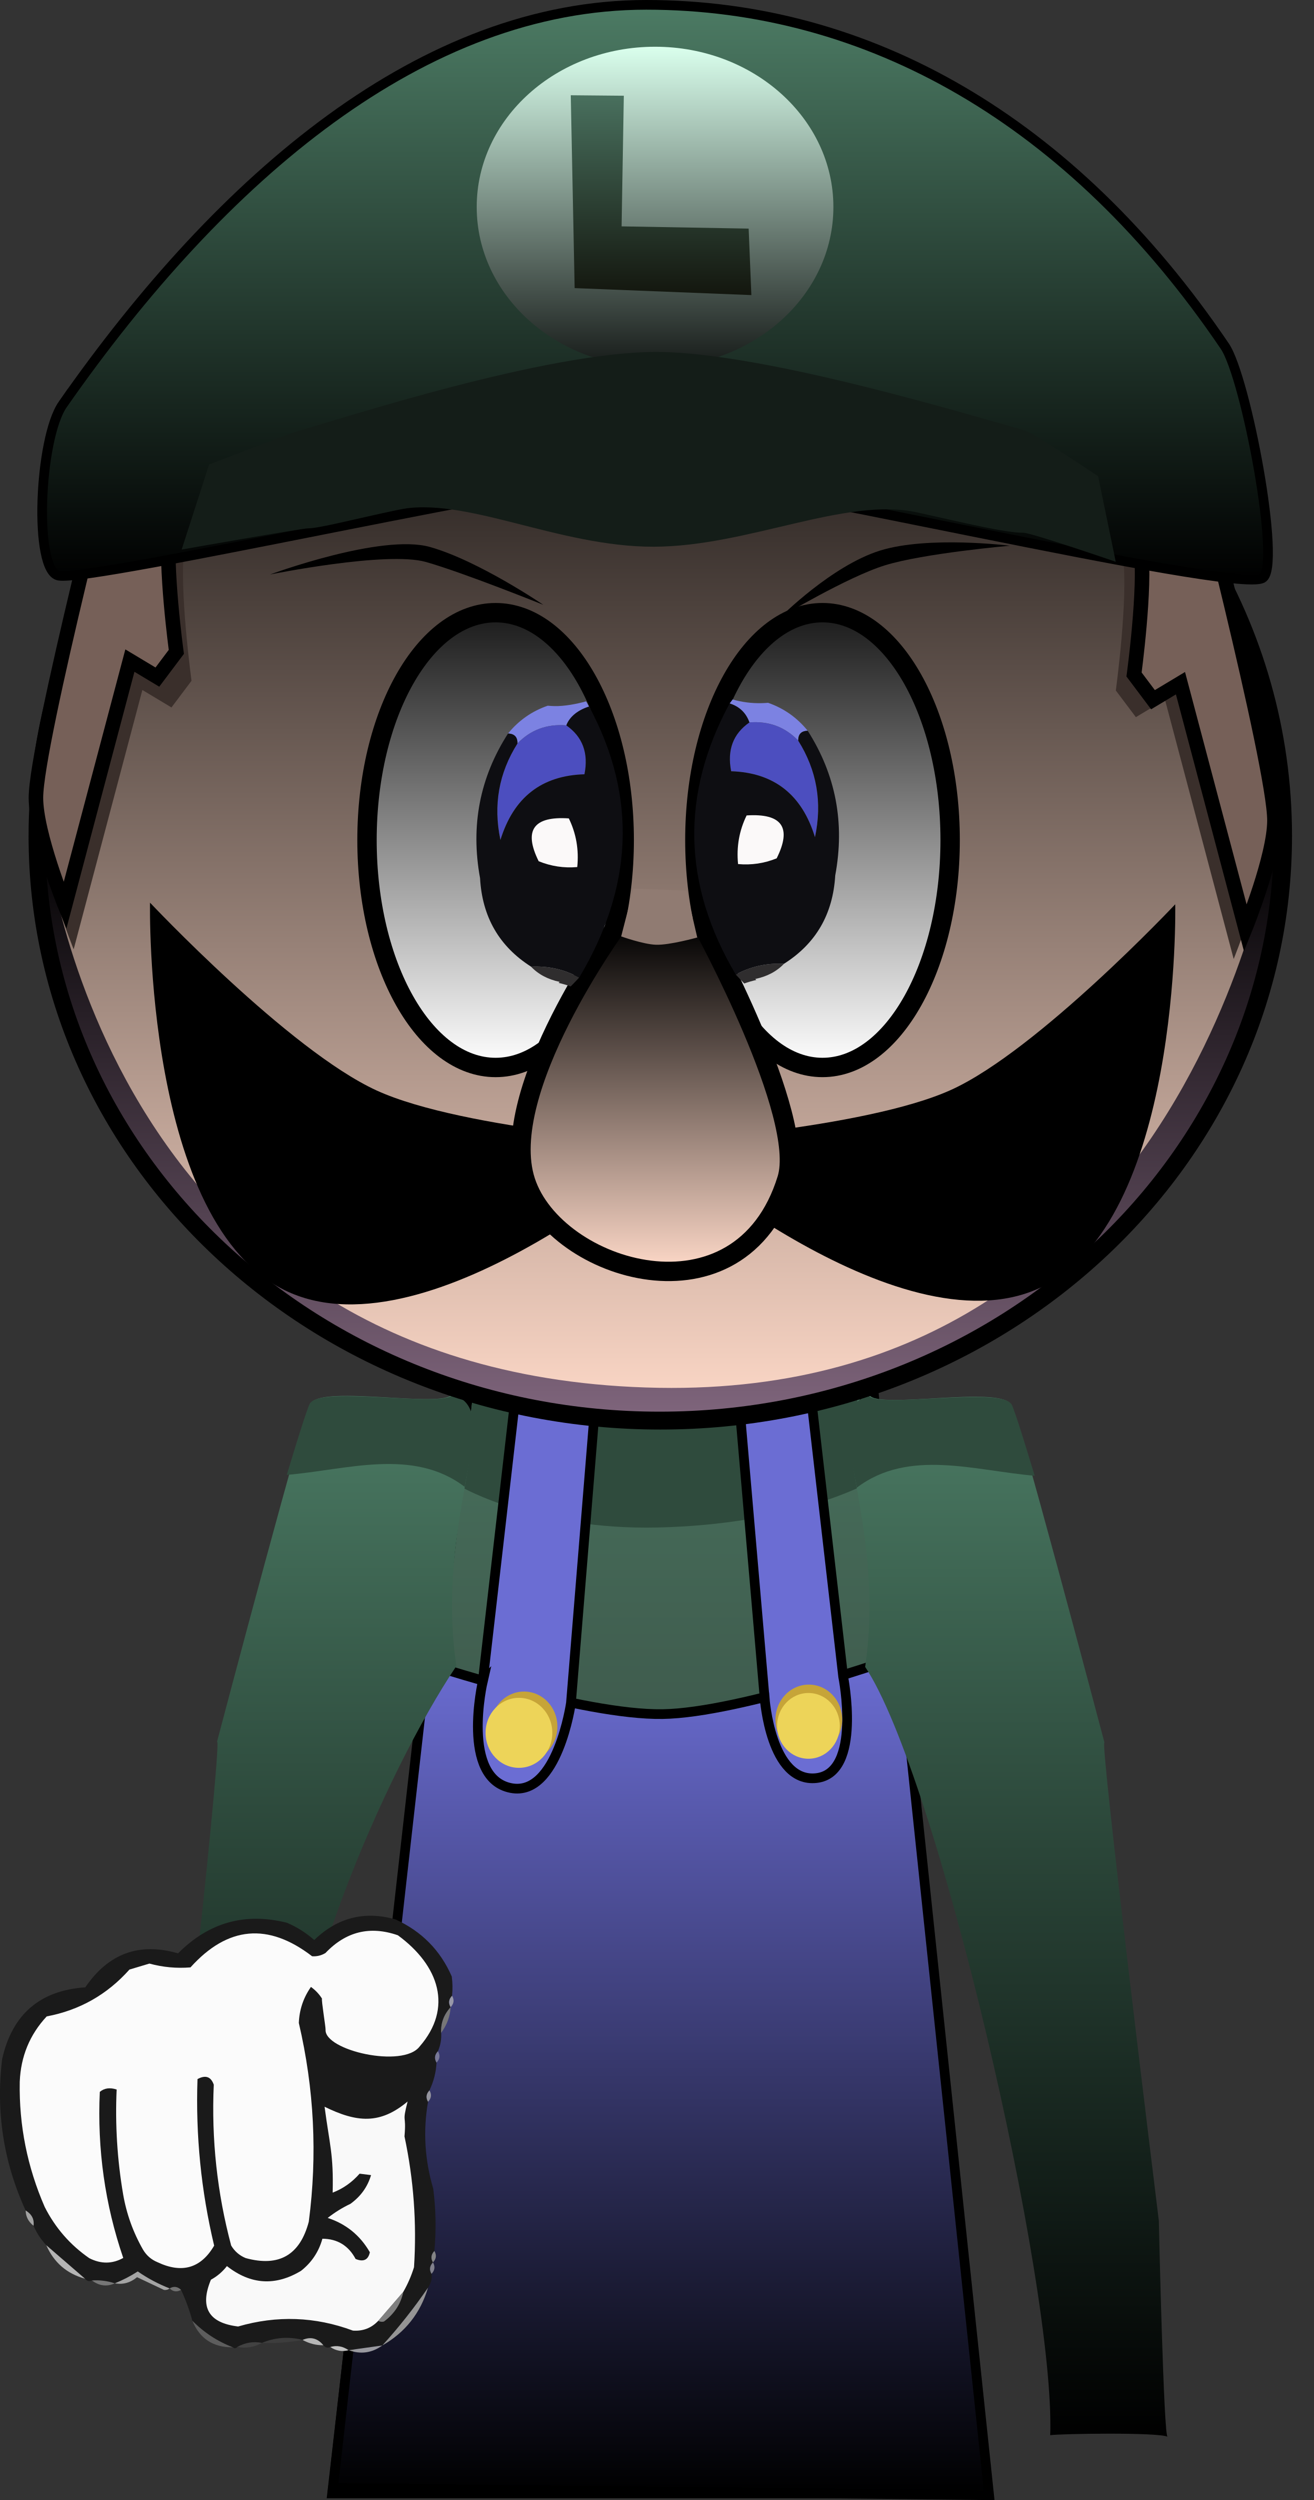 <svg version="1.1" xmlns="http://www.w3.org/2000/svg" xmlns:xlink="http://www.w3.org/1999/xlink" width="135.695" height="258.162" viewBox="0,0,135.695,258.162"><rect x="0" y="0" width="135.695" height="258.162" fill="#333333" stroke="none"/><defs><linearGradient x1="319.923" y1="175.459" x2="319.923" y2="307.459" gradientUnits="userSpaceOnUse" id="color-1"><stop offset="0" stop-color="#4c7b64"/><stop offset="1" stop-color="#2b2b2b"/></linearGradient><linearGradient x1="320.082" y1="221.496" x2="320.082" y2="308.146" gradientUnits="userSpaceOnUse" id="color-2"><stop offset="0" stop-color="#6b6dd3"/><stop offset="1" stop-color="#000000"/></linearGradient><linearGradient x1="355.96" y1="194.557" x2="355.96" y2="302.12" gradientUnits="userSpaceOnUse" id="color-3"><stop offset="0" stop-color="#4b7b64"/><stop offset="1" stop-color="#000000"/></linearGradient><linearGradient x1="284.132" y1="194.469" x2="284.132" y2="302.026" gradientUnits="userSpaceOnUse" id="color-4"><stop offset="0" stop-color="#4b7b64"/><stop offset="1" stop-color="#000000"/></linearGradient><linearGradient x1="320" y1="76.99" x2="320" y2="197.104" gradientUnits="userSpaceOnUse" id="color-5"><stop offset="0" stop-color="#000000"/><stop offset="1" stop-color="#ffdac9"/></linearGradient><linearGradient x1="319.923" y1="136.846" x2="319.923" y2="196.258" gradientUnits="userSpaceOnUse" id="color-6"><stop offset="0" stop-color="#000000"/><stop offset="1" stop-color="#7e647b"/></linearGradient><linearGradient x1="302.994" y1="113.754" x2="302.994" y2="160.715" gradientUnits="userSpaceOnUse" id="color-7"><stop offset="0" stop-color="#1a1a1a"/><stop offset="1" stop-color="#ffffff"/></linearGradient><linearGradient x1="336.752" y1="113.754" x2="336.752" y2="160.715" gradientUnits="userSpaceOnUse" id="color-8"><stop offset="0" stop-color="#1a1a1a"/><stop offset="1" stop-color="#ffffff"/></linearGradient><linearGradient x1="319.465" y1="50.99" x2="319.465" y2="110.339" gradientUnits="userSpaceOnUse" id="color-9"><stop offset="0" stop-color="#4c7b64"/><stop offset="1" stop-color="#000000"/></linearGradient><linearGradient x1="319.459" y1="55.316" x2="319.459" y2="88.415" gradientUnits="userSpaceOnUse" id="color-10"><stop offset="0" stop-color="#daffed"/><stop offset="1" stop-color="#161a18"/></linearGradient><linearGradient x1="320.081" y1="60.325" x2="320.081" y2="80.961" gradientUnits="userSpaceOnUse" id="color-11"><stop offset="0" stop-color="#49705e"/><stop offset="1" stop-color="#13160e"/></linearGradient><linearGradient x1="319.474" y1="146.066" x2="319.474" y2="181.775" gradientUnits="userSpaceOnUse" id="color-12"><stop offset="0" stop-color="#000000"/><stop offset="1" stop-color="#ffdac9"/></linearGradient></defs><g transform="translate(-251.813,-50.49)"><g data-paper-data="{&quot;isPaintingLayer&quot;:true}" stroke-linecap="butt" stroke-linejoin="miter" stroke-miterlimit="10" stroke-dasharray="" stroke-dashoffset="0" style="mix-blend-mode: normal"><path d="M286.673,307.459l15.143,-131.842l37.783,-0.158l13.574,132z" fill="url(#color-1)" fill-rule="nonzero" stroke="#000000" stroke-width="2"/><path d="M299.54,204.072l3.121,-26.328l35.831,-0.142l2.767,26.106c0,0 -7.515,4.196 -21.559,4.51c-12.485,0.279 -20.16,-4.146 -20.16,-4.146z" fill="#2f4b3d" fill-rule="nonzero" stroke="#000000" stroke-width="0"/><path d="M286.203,307.396l9.625,-85.15c0,0 16.14,5.367 24.415,5.24c8.054,-0.123 24.591,-5.99 24.591,-5.99l9.125,86.65z" fill="url(#color-2)" fill-rule="nonzero" stroke="#000000" stroke-width="1"/><path d="M330.777,225.843l-2.722,-31.573l7.331,-1.111l3.5,30.462c0,0 1.98,9.946 -2.774,10.473c-4.72,0.523 -5.334,-8.251 -5.334,-8.251z" data-paper-data="{&quot;index&quot;:null}" fill="#6b6dd3" fill-rule="nonzero" stroke="#000000" stroke-width="1"/><path d="M301.666,224.121l3.5,-30.462l8.219,0.556l-2.611,32.129c0,0 -1.388,9.703 -6.189,8.778c-5.226,-1.007 -2.919,-11.001 -2.919,-11.001z" fill="#6b6dd3" fill-rule="nonzero" stroke="#000000" stroke-width="1"/><path d="M338.785,228.053c0,1.996 -1.543,3.614 -3.446,3.614c-1.903,0 -3.446,-1.618 -3.446,-3.614c0,-1.996 1.543,-3.614 3.446,-3.614c1.903,0 3.446,1.618 3.446,3.614z" fill="#c6a438" fill-rule="nonzero" stroke="none" stroke-width="0"/><path d="M309.374,228.77c0,1.996 -1.543,3.614 -3.446,3.614c-1.903,0 -3.446,-1.618 -3.446,-3.614c0,-1.996 1.543,-3.614 3.446,-3.614c1.903,0 3.446,1.618 3.446,3.614z" fill="#c6a438" fill-rule="nonzero" stroke="none" stroke-width="0"/><path d="M308.849,229.42c0,1.996 -1.543,3.614 -3.446,3.614c-1.903,0 -3.446,-1.618 -3.446,-3.614c0,-1.996 1.543,-3.614 3.446,-3.614c1.903,0 3.446,1.618 3.446,3.614z" fill="#edd459" fill-rule="nonzero" stroke="none" stroke-width="0"/><path d="M338.537,228.701c0,1.875 -1.449,3.395 -3.237,3.395c-1.788,0 -3.237,-1.52 -3.237,-3.395c0,-1.875 1.449,-3.395 3.237,-3.395c1.788,0 3.237,1.52 3.237,3.395z" fill="#edd459" fill-rule="nonzero" stroke="none" stroke-width="0"/><path d="M341.611,194.557c0.906,1.442 13.276,-0.944 14.535,0.889c0.319,-0.594 9.301,33.378 9.728,35c-0.593,-0.963 5.608,49.333 5.608,49.333c0,0 0.508,22.797 0.916,22.333c-0.888,-0.49 -11.188,-0.324 -12.131,-0.167c0.531,-15.625 -11.715,-68.291 -19.112,-79.333c2.254,-15.345 -5.01,-26.281 0.458,-28.056z" fill="url(#color-3)" fill-rule="evenodd" stroke="none" stroke-width="1"/><path d="M341.521,194.595c0.916,1.348 13.412,-0.882 14.684,0.831c0.104,-0.179 1.119,3.004 2.46,7.449c-6.172,-0.52 -13.014,-2.827 -18.353,1.218c-0.007,0.005 -0.014,0.011 -0.021,0.016c-0.982,-5.21 -1.761,-8.616 1.229,-9.514z" fill="#2f4b3d" fill-rule="nonzero" stroke="none" stroke-width="1"/><path d="M387.456,301.109c0.019,0.006 0.037,0.011 0.052,0.017c-0.017,0.013 -0.035,0.007 -0.052,-0.017z" fill="#2f4b3d" fill-rule="nonzero" stroke="none" stroke-width="1"/><path d="M298.939,222.524c-7.398,11.042 -18.143,35.708 -17.612,51.333c-0.943,-0.157 -10.493,-4.073 -11.381,-3.583c0.408,0.464 4.866,-40.88 4.273,-39.917c0.427,-1.622 9.409,-35.594 9.728,-35c1.259,-1.833 13.628,0.553 14.535,-0.889c5.467,1.775 -1.796,12.711 0.458,28.056z" data-paper-data="{&quot;index&quot;:null}" fill="url(#color-4)" fill-rule="evenodd" stroke="none" stroke-width="1"/><path d="M298.571,194.506c2.99,0.898 2.211,4.304 1.229,9.514c-0.007,-0.005 -0.014,-0.011 -0.021,-0.016c-5.338,-4.045 -12.181,-1.738 -18.353,-1.218c1.342,-4.445 2.356,-7.628 2.46,-7.449c1.272,-1.713 13.768,0.517 14.684,-0.831z" data-paper-data="{&quot;index&quot;:null}" fill="#2f4b3d" fill-rule="nonzero" stroke="none" stroke-width="1"/><g><path d="M261.698,104.841c0.372,-1.956 0.798,-15.315 14.961,-28.037c7.647,-6.869 16.323,-16.669 37.903,-17.321c32.059,-0.511 43.95,11.089 52.161,19.807c11.262,11.956 11.9,22.719 14.378,27.968c0.252,0.533 -119.415,-2.359 -119.403,-2.418z" fill="#a8530c" fill-rule="nonzero" stroke="none" stroke-width="1.5"/><path d="M255.763,136.805c0,-21.151 11.601,-39.758 29.157,-50.521c1.085,-1.755 19.785,-9.187 33.309,-9.292c13.524,-0.104 26.063,2.902 35.964,8.757c18.051,10.674 30.044,29.55 30.044,51.056c0,33.302 -28.76,60.298 -64.237,60.298c-35.477,0 -64.237,-26.996 -64.237,-60.298z" fill="url(#color-5)" fill-rule="nonzero" stroke="#000000" stroke-width="2"/><path d="M256.486,136.859c0,-0.728 5.207,55.919 63.36,56.934c55.564,0.97 63.514,-57.953 63.514,-56.934c0,32.805 -28.402,59.398 -63.437,59.398c-35.035,0 -63.437,-26.594 -63.437,-59.398z" fill="url(#color-6)" fill-rule="nonzero" stroke="#000000" stroke-width="0"/><path d="M259.42,148.514c0,0 -3.175,-7.839 -3.175,-11.778c0,-6.029 9.419,-42.469 9.419,-42.469h9.525c0,0 -3.709,8.165 -4.34,12.814c-0.56,4.129 0.742,13.704 0.742,13.704l-2.071,2.756l-3.005,-1.805z" fill="#3a2f2b" fill-rule="nonzero" stroke="#000000" stroke-width="0"/><path d="M289.713,137.235c0,-12.968 5.946,-23.481 13.281,-23.481c7.335,0 13.281,10.513 13.281,23.481c0,12.968 -5.946,23.481 -13.281,23.481c-7.335,0 -13.281,-10.513 -13.281,-23.481z" fill="url(#color-7)" fill-rule="nonzero" stroke="#000000" stroke-width="2"/><path d="M258.523,144.002c0,0 -3,-7.407 -3,-11.129c0,-5.697 8.9,-40.129 8.9,-40.129h9c0,0 -3.505,7.715 -4.101,12.108c-0.529,3.901 0.701,12.949 0.701,12.949l-1.957,2.605l-2.839,-1.705z" fill="#766058" fill-rule="nonzero" stroke="#000000" stroke-width="1.5"/><path d="M336.752,160.715c-7.279,0 -13.181,-10.513 -13.181,-23.481c0,-12.968 5.901,-23.481 13.181,-23.481c7.279,0 13.181,10.513 13.181,23.481c0,12.968 -5.901,23.481 -13.181,23.481z" data-paper-data="{&quot;index&quot;:null}" fill="url(#color-8)" fill-rule="nonzero" stroke="#000000" stroke-width="2"/><path d="M279.702,109.813c0,0 11.5,-4.264 16.528,-2.839c5.029,1.425 11.695,5.972 11.695,5.972c0,0 -8.249,-3.328 -12.132,-4.429c-4.058,-1.15 -16.091,1.296 -16.091,1.296z" fill="#000000" fill-rule="nonzero" stroke="none" stroke-width="0"/><path d="M343.178,108.871c-3.854,1.198 -10.752,5.327 -10.752,5.327c0,0 5.284,-5.307 10.275,-6.858c4.991,-1.551 13.395,-0.499 13.395,-0.499c0,0 -8.891,0.778 -12.919,2.03z" data-paper-data="{&quot;index&quot;:null}" fill="#000000" fill-rule="nonzero" stroke="none" stroke-width="0"/><path d="M372.119,122.738l-3.005,1.805l-2.071,-2.756c0,0 1.302,-9.575 0.742,-13.704c-0.631,-4.649 -4.34,-12.814 -4.34,-12.814h9.525c0,0 9.419,36.44 9.419,42.469c0,3.939 -3.175,11.778 -3.175,11.778z" data-paper-data="{&quot;index&quot;:null}" fill="#3a2f2b" fill-rule="nonzero" stroke="#000000" stroke-width="0"/><path d="M373.719,121.035l-2.839,1.705l-1.957,-2.605c0,0 1.23,-9.048 0.701,-12.949c-0.596,-4.393 -4.101,-12.108 -4.101,-12.108h9c0,0 8.9,34.431 8.9,40.129c0,3.721 -3,11.129 -3,11.129z" data-paper-data="{&quot;index&quot;:null}" fill="#766058" fill-rule="nonzero" stroke="#000000" stroke-width="1.5"/><path d="M258.298,92.24c16.521,-23.643 37.271,-41.25 60.25,-41.25c22.937,0 43.937,11.905 59.75,35.25c2.199,3.247 5.882,22.838 3.891,23.947c-2.977,1.659 -55.285,-10.781 -63.391,-10.781c-8.439,0 -57.312,11.19 -60.923,10.525c-2.6,-0.479 -2.044,-14.162 0.423,-17.692z" fill="url(#color-9)" fill-rule="nonzero" stroke="#000000" stroke-width="1"/><path d="M337.876,71.866c0,9.14 -8.245,16.55 -18.417,16.55c-10.171,0 -18.417,-7.409 -18.417,-16.55c0,-9.14 8.245,-16.55 18.417,-16.55c10.171,0 18.417,7.409 18.417,16.55z" fill="url(#color-10)" fill-rule="nonzero" stroke="none" stroke-width="0"/><path d="M270.572,107.239l2.833,-8.786c0,0 8.382,-3.224 9.036,-3.408c4.88,-1.378 25.703,-8.211 37.13,-8.211c11.036,0 32.309,6.511 38.017,8.085c0.951,0.262 7.626,4.748 7.626,4.748l1.821,8.833c0,0 -8.718,-2.999 -9.518,-2.997c-1.889,0.005 -5.825,-0.957 -10.945,-2.095c-7.413,-1.647 -17.474,3.508 -27.234,3.535c-9.946,0.028 -19.584,-5.301 -26.479,-3.804c-4.753,1.032 -8.123,1.902 -9.2,1.905c-0.728,0.002 -13.089,2.194 -13.089,2.194z" fill="#141d18" fill-rule="nonzero" stroke="#000000" stroke-width="0"/><path d="M329.406,80.961l-18.25,-0.721l-0.401,-19.915l5.48,0.051l-0.231,13.489l13.121,0.231z" data-paper-data="{&quot;index&quot;:null}" fill="url(#color-11)" fill-rule="evenodd" stroke="none" stroke-width="1"/><path d="M321.588,168.621c0,0 -25.154,22.086 -40.055,15.244c-14.901,-6.842 -14.227,-40.167 -14.227,-40.167c0,0 14.333,15.229 23.385,19.386c9.041,4.151 30.897,5.537 30.897,5.537z" fill="#000000" fill-rule="nonzero" stroke="none" stroke-width="0"/><path d="M350.1,162.997c8.934,-4.102 23.079,-19.132 23.079,-19.132c0,0 0.665,32.889 -14.041,39.641c-14.706,6.752 -39.531,-15.045 -39.531,-15.045c0,0 21.569,-1.368 30.492,-5.465z" data-paper-data="{&quot;index&quot;:null}" fill="#000000" fill-rule="nonzero" stroke="none" stroke-width="0"/><path d="M306.09,172.466c-3.039,-9.312 9.444,-26.4 9.444,-26.4c0,0 2.918,0.382 4.391,0.431c1.556,0.051 4.487,-0.353 4.487,-0.353c0,0 10.694,19.545 8.667,26.1c-4.788,15.486 -23.95,9.534 -26.989,0.222z" fill="url(#color-12)" fill-rule="nonzero" stroke="#000000" stroke-width="2"/><g stroke="none" stroke-width="1"><path d="M327.796,151.123c1.523,-0.836 3.181,-1.207 4.976,-1.113c-0.745,0.785 -1.734,1.308 -2.965,1.568c0.038,0.035 0.075,0.069 0.113,0.103c-0.428,0.094 -0.845,0.215 -1.25,0.362c-0.29,-0.295 -0.581,-0.601 -0.874,-0.919z" fill="#2f2d2e" fill-rule="nonzero"/><path d="M335.225,125.947c-0.667,0.015 -0.992,0.356 -0.977,1.022c-1.352,-1.411 -3.033,-2.04 -5.044,-1.886c-0.356,-0.992 -1.038,-1.644 -2.045,-1.954c0.102,-0.14 0.205,-0.277 0.309,-0.413c0.946,0.271 1.949,0.406 2.984,0.382c0.229,-0.005 0.455,-0.018 0.679,-0.038c1.63,0.567 2.995,1.529 4.093,2.886z" fill="#7c82e2" fill-rule="nonzero"/><path d="M329.204,125.084c2.011,-0.154 3.692,0.474 5.044,1.886c1.917,3.051 2.493,6.373 1.727,9.963c-1.344,-4.393 -4.23,-6.661 -8.657,-6.805c-0.43,-2.189 0.199,-3.87 1.886,-5.044z" fill="#4c4ebf" fill-rule="evenodd"/><path d="M327.159,123.13c1.007,0.31 1.689,0.962 2.045,1.954c-1.687,1.174 -2.316,2.855 -1.886,5.044c4.427,0.144 7.313,2.412 8.657,6.805c0.766,-3.591 0.19,-6.912 -1.727,-9.963c-0.015,-0.667 0.31,-1.007 0.977,-1.022c2.902,4.552 3.85,9.531 2.841,14.939c-0.233,3.998 -1.997,7.039 -5.294,9.123c-1.795,-0.093 -3.453,0.278 -4.976,1.113c-5.496,-9.275 -5.709,-18.607 -0.637,-27.993z" fill="#0e0e12" fill-rule="evenodd"/><path d="M328.917,134.69c3.657,-0.233 4.691,1.244 3.102,4.431c-1.282,0.519 -2.611,0.717 -3.988,0.591c-0.175,-1.788 0.12,-3.462 0.886,-5.021z" fill="#fbf9f9" fill-rule="evenodd"/></g><g data-paper-data="{&quot;index&quot;:null}" stroke="none" stroke-width="1"><path d="M310.748,152.349c-0.404,-0.148 -0.821,-0.27 -1.249,-0.366c0.038,-0.034 0.075,-0.069 0.113,-0.103c-1.231,-0.264 -2.217,-0.79 -2.96,-1.577c1.795,-0.088 3.452,0.288 4.972,1.129c-0.293,0.317 -0.585,0.623 -0.877,0.917z" fill="#2f2d2e" fill-rule="nonzero"/><path d="M304.274,126.234c1.103,-1.354 2.47,-2.311 4.102,-2.873c0.224,0.021 0.451,0.034 0.679,0.04c1.036,0.027 2.333,-0.222 3.279,-0.49c0.103,0.136 0.324,0.626 0.425,0.767c-1.008,0.307 -2.104,0.721 -2.463,1.712c-2.011,-0.161 -3.693,0.463 -5.05,1.87c0.017,-0.666 -0.307,-1.008 -0.974,-1.026z" fill="#7c82e2" fill-rule="nonzero"/><path d="M312.168,130.44c-4.428,0.13 -7.32,2.389 -8.678,6.778c-0.754,-3.593 -0.168,-6.912 1.758,-9.958c1.357,-1.407 3.04,-2.031 5.05,-1.87c1.683,1.179 2.307,2.863 1.87,5.05z" fill="#4c4ebf" fill-rule="evenodd"/><path d="M311.625,151.433c-1.521,-0.841 -3.178,-1.217 -4.972,-1.129c-3.29,-2.094 -5.045,-5.14 -5.265,-9.139c-0.992,-5.411 -0.029,-10.388 2.887,-14.93c0.667,0.017 0.991,0.359 0.974,1.026c-1.926,3.045 -2.512,6.365 -1.758,9.958c1.358,-4.389 4.25,-6.648 8.678,-6.778c0.437,-2.187 -0.187,-3.871 -1.87,-5.05c0.359,-0.991 1.343,-1.64 2.351,-1.948c5.042,9.402 4.501,18.732 -1.024,27.991z" fill="#0e0e12" fill-rule="evenodd"/><path d="M311.426,140.021c-1.377,0.121 -2.706,-0.08 -3.986,-0.603c-1.579,-3.192 -0.54,-4.666 3.115,-4.421c0.761,1.562 1.051,3.236 0.87,5.024z" fill="#fbf9f9" fill-rule="evenodd"/></g><path d="M315.961,147.181l1.267,-4.928l5.467,0.2l1.123,4.841c0,0 -2.839,0.796 -4.258,0.75c-1.33,-0.043 -3.598,-0.863 -3.598,-0.863z" fill="#907b72" fill-rule="nonzero" stroke="#000000" stroke-width="0"/></g><g fill-rule="evenodd" stroke="none" stroke-width="1"><path d="M298.496,256.569c-0.348,0.366 -0.397,0.76 -0.148,1.181c-0.701,0.768 -1.027,1.651 -0.978,2.646c0.045,0.65 -0.065,1.282 -0.33,1.897c-0.348,0.366 -0.397,0.76 -0.148,1.181c-0.047,0.984 -0.29,1.938 -0.728,2.862c-0.348,0.366 -0.397,0.76 -0.148,1.181c-0.522,3.009 -0.343,6 0.537,8.974c0.276,2.161 0.315,4.304 0.117,6.429c-0.348,0.366 -0.397,0.76 -0.148,1.181c-0.348,0.366 -0.397,0.76 -0.148,1.181c0.074,0.507 -0.047,0.984 -0.364,1.431c-1.433,2.092 -3.006,4.079 -4.716,5.962c-1.146,0.162 -2.305,0.325 -3.476,0.487c-0.597,-0.407 -1.23,-0.517 -1.897,-0.33c-0.266,0.136 -0.505,0.075 -0.716,-0.182c-0.6,-0.726 -1.316,-0.908 -2.147,-0.546c-1.431,-0.364 -2.828,-0.262 -4.192,0.305c-0.897,-0.168 -1.746,-0.029 -2.545,0.42c-0.144,0.167 -0.299,0.178 -0.466,0.034c-1.577,-0.603 -2.971,-1.516 -4.179,-2.739c-0.298,-1.099 -0.687,-2.163 -1.169,-3.192c-0.366,-0.348 -0.76,-0.397 -1.181,-0.148c-1.158,-0.452 -2.254,-1.035 -3.288,-1.75c-0.761,0.489 -1.551,0.898 -2.369,1.226c-0.784,-0.252 -1.571,-0.351 -2.363,-0.296c-0.266,0.136 -0.505,0.075 -0.716,-0.182c-1.332,-1.151 -2.665,-2.303 -3.997,-3.454c-0.558,-0.599 -0.997,-1.269 -1.317,-2.011c0.086,-0.673 -0.186,-1.2 -0.817,-1.579c-2.275,-4.964 -3.084,-10.173 -2.426,-15.625c1.036,-4.623 3.9,-7.095 8.59,-7.415c2.386,-3.501 5.578,-4.67 9.577,-3.507c3.169,-3.192 6.916,-4.246 11.241,-3.16c1.039,0.443 1.98,1.037 2.822,1.784c2.394,-2.319 5.191,-3.03 8.389,-2.133c2.704,1.236 4.642,3.201 5.814,5.897c0.089,0.675 0.098,1.338 0.028,1.988z" fill="#1a1a1a"/><path d="M292.898,250.321c4.286,3.14 5.709,7.506 2.254,11.484c-1.729,2.28 -9.843,0.409 -9.718,-1.732c0.016,-0.278 -0.445,-3.033 -0.37,-3.212c-0.302,-0.476 -0.682,-0.878 -1.141,-1.204c-0.781,1.118 -1.198,2.358 -1.251,3.72c1.588,6.791 1.93,13.633 1.028,20.527c-0.91,3.445 -3.082,4.696 -6.516,3.752c-0.644,-0.265 -1.143,-0.697 -1.499,-1.295c-1.449,-5.427 -2.048,-10.963 -1.796,-16.608c-0.291,-0.834 -0.851,-1.027 -1.681,-0.58c-0.2,5.825 0.374,11.558 1.721,17.198c-1.367,2.333 -3.315,2.904 -5.845,1.714c-0.644,-0.265 -1.143,-0.697 -1.499,-1.295c-1.02,-1.782 -1.704,-3.683 -2.054,-5.703c-0.612,-3.58 -0.836,-7.192 -0.673,-10.837c-0.696,-0.227 -1.275,-0.146 -1.738,0.244c-0.274,5.917 0.532,11.633 2.42,17.148c-1.138,0.631 -2.308,0.638 -3.51,0.022c-1.975,-1.367 -3.508,-3.129 -4.599,-5.283c-1.8,-4.128 -2.66,-8.435 -2.58,-12.922c0.104,-2.624 1.033,-4.876 2.785,-6.758c3.391,-0.639 6.239,-2.251 8.544,-4.837c0.687,-0.206 1.375,-0.412 2.062,-0.618c1.392,0.379 2.806,0.51 4.243,0.393c3.832,-4.259 8.018,-4.642 12.558,-1.149c0.495,0.034 0.955,-0.078 1.38,-0.335c2.11,-2.22 4.601,-2.831 7.475,-1.832z" fill="#fbfbfb"/><path d="M298.496,256.569c0.249,0.422 0.2,0.816 -0.148,1.181c-0.249,-0.422 -0.2,-0.816 0.148,-1.181z" fill="#b7b7b7" opacity="0.745"/><path d="M298.348,257.75c-0.053,0.954 -0.379,1.836 -0.978,2.646c-0.049,-0.996 0.277,-1.878 0.978,-2.646z" fill="#777777"/><path d="M297.04,262.294c0.249,0.422 0.2,0.816 -0.148,1.181c-0.249,-0.422 -0.2,-0.816 0.148,-1.181z" fill="#d1d1d1" opacity="0.416"/><path d="M293.466,287.136c-0.864,0.999 -1.727,1.999 -2.591,2.998c-0.708,0.748 -1.581,1.085 -2.619,1.01c-3.896,-1.446 -7.847,-1.587 -11.853,-0.424c-3.055,-0.366 -3.992,-1.976 -2.81,-4.829c0.65,-0.354 1.201,-0.824 1.653,-1.408c2.445,1.919 4.993,2.084 7.645,0.496c1.102,-0.865 1.841,-1.972 2.216,-3.322c1.55,0.012 2.693,0.709 3.43,2.091c0.809,0.332 1.299,0.101 1.471,-0.692c-1.002,-1.742 -2.454,-2.924 -4.355,-3.545c0.724,-0.569 1.507,-1.056 2.352,-1.459c1.062,-0.768 1.77,-1.756 2.125,-2.964c-0.394,-0.049 -0.788,-0.099 -1.181,-0.148c-0.786,0.896 -1.713,1.549 -2.784,1.959c0.101,-3.972 -0.311,-4.912 -0.834,-8.87c3.33,1.63 5.718,1.853 8.575,-0.54c-0.607,2.385 -0.11,1.166 -0.322,3.601c0.949,4.457 1.277,8.959 0.984,13.507c-0.277,0.894 -0.644,1.74 -1.103,2.538z" fill="#f9f9f9"/><path d="M296.164,266.337c0.249,0.422 0.2,0.816 -0.148,1.181c-0.249,-0.422 -0.2,-0.816 0.148,-1.181z" fill="#acacac" opacity="0.804"/><path d="M296.671,282.922c0.249,0.422 0.2,0.816 -0.148,1.181c-0.249,-0.422 -0.2,-0.816 0.148,-1.181z" fill="#8a8a8a" opacity="0.945"/><path d="M296.523,284.104c0.249,0.422 0.2,0.816 -0.148,1.181c-0.249,-0.422 -0.2,-0.816 0.148,-1.181z" fill="#c6c6c6" opacity="0.592"/><path d="M296.011,286.716c-0.779,2.626 -2.351,4.614 -4.716,5.962c1.71,-1.883 3.282,-3.87 4.716,-5.962z" fill="#959595"/><path d="M293.466,287.136c-0.255,1.244 -0.922,2.268 -2,3.072c-0.216,0.056 -0.413,0.031 -0.591,-0.074c0.864,-0.999 1.727,-1.999 2.591,-2.998z" fill="#aeaeae" opacity="0.682"/><path d="M291.295,292.678c-1.081,0.781 -2.239,0.943 -3.476,0.487c1.171,-0.163 2.33,-0.325 3.476,-0.487z" fill="#d8d8d8" opacity="0.678"/><path d="M287.819,293.166c-0.667,0.187 -1.3,0.077 -1.897,-0.33c0.667,-0.187 1.3,-0.077 1.897,0.33z" fill="#c5c5c5" opacity="0.973"/><path d="M285.206,292.654c-0.746,0.014 -1.461,-0.168 -2.147,-0.546c0.831,-0.362 1.546,-0.18 2.147,0.546z" fill="#d0d0d0" opacity="0.835"/><path d="M283.059,292.108c-1.386,0.257 -2.783,0.359 -4.192,0.305c1.363,-0.568 2.761,-0.669 4.192,-0.305z" fill="#e3e3e3" opacity="0.059"/><path d="M278.868,292.413c-0.812,0.448 -1.66,0.588 -2.545,0.42c0.799,-0.448 1.647,-0.588 2.545,-0.42z" fill="#dddddd" opacity="0.086"/><path d="M270.509,286.936c-0.422,0.249 -0.816,0.2 -1.181,-0.148c0.422,-0.249 0.816,-0.2 1.181,0.148z" fill="#e2e2e2" opacity="0.349"/><path d="M269.328,286.788c-0.161,0.13 -0.352,0.183 -0.574,0.159c-0.929,-0.44 -1.859,-0.879 -2.788,-1.319c-0.687,0.576 -1.452,0.788 -2.295,0.635c0.818,-0.329 1.607,-0.737 2.369,-1.226c1.034,0.716 2.13,1.299 3.288,1.75z" fill="#d5d5d5" opacity="0.698"/><path d="M275.857,292.867c-2.028,0.024 -3.421,-0.888 -4.179,-2.739c1.209,1.223 2.602,2.136 4.179,2.739z" fill="#c3c3c3" opacity="0.294"/><path d="M254.461,278.741c0.631,0.38 0.904,0.906 0.817,1.579c-0.534,-0.419 -0.806,-0.945 -0.817,-1.579z" fill="#a2a2a2"/><path d="M263.671,286.263c-0.826,0.369 -1.614,0.271 -2.363,-0.296c0.791,-0.055 1.579,0.044 2.363,0.296z" fill="#e9e9e9" opacity="0.369"/><path d="M256.595,282.331c1.332,1.151 2.665,2.303 3.997,3.454c-1.877,-0.515 -3.21,-1.666 -3.997,-3.454z" fill="#b5b5b5"/></g></g></g></svg>
